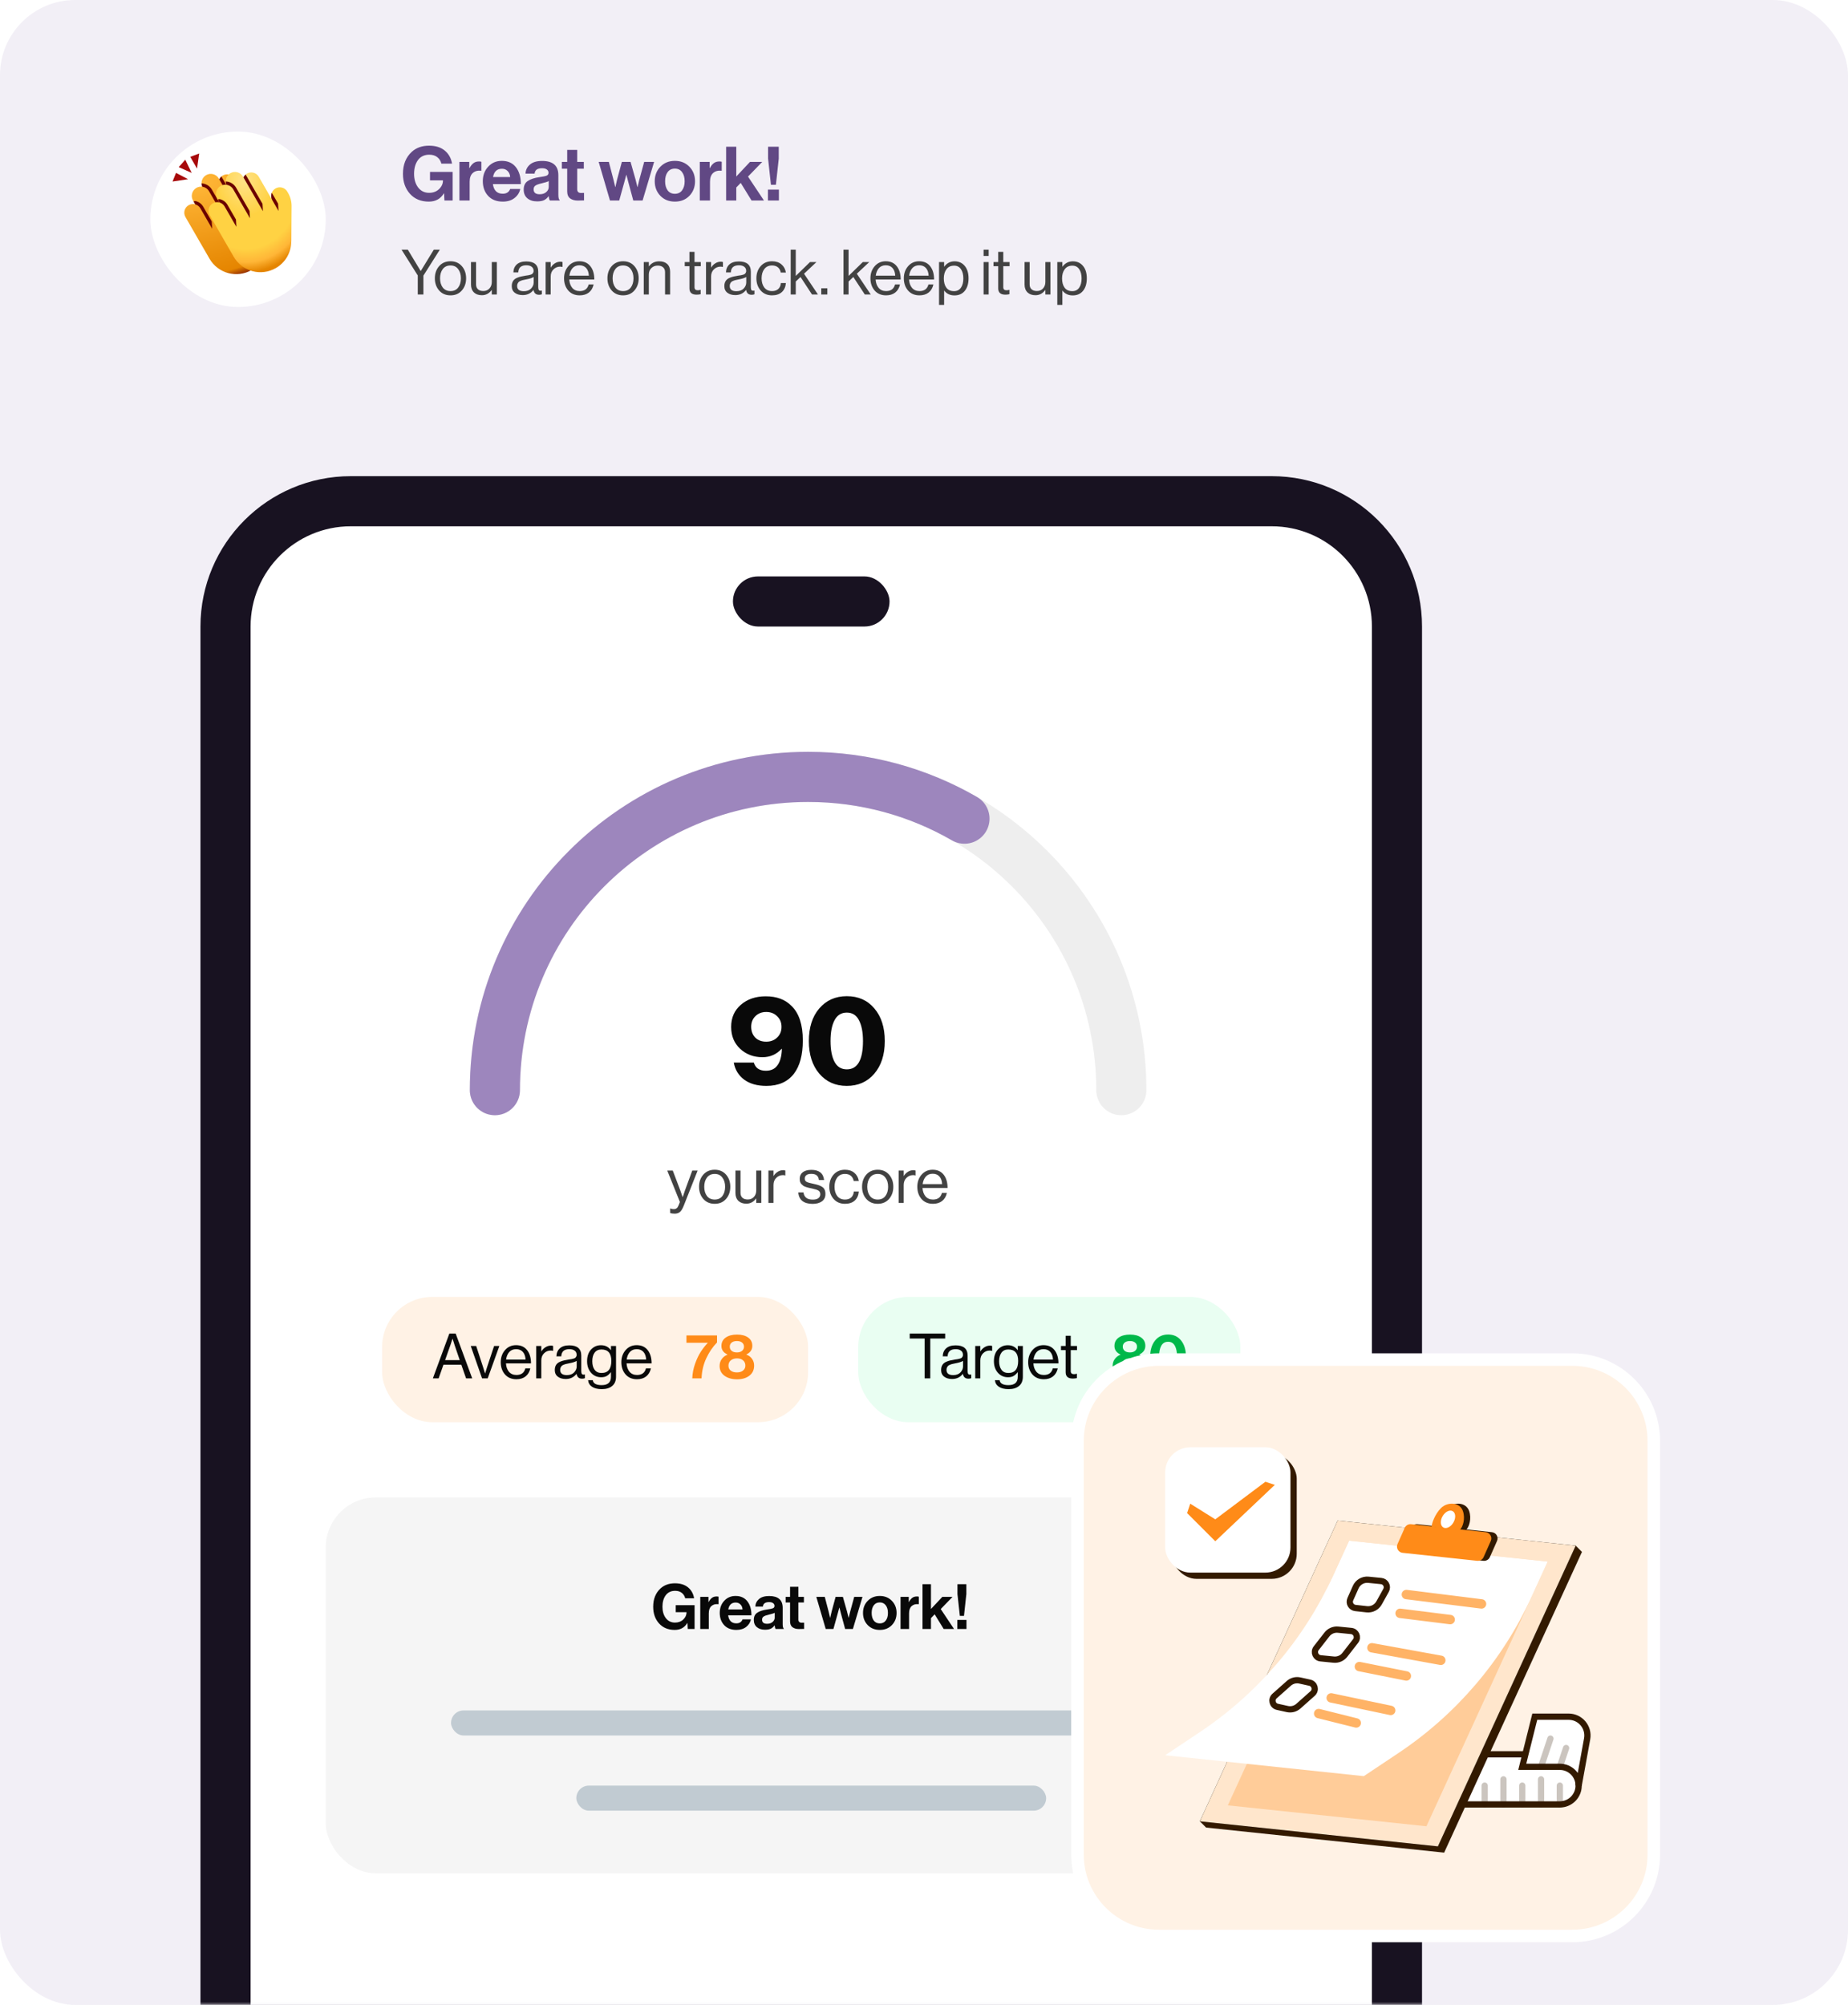 <svg width="295" height="320" viewBox="0 0 295 320" fill="none" xmlns="http://www.w3.org/2000/svg">
<rect width="295" height="320" rx="12" fill="#F2EFF6"/>
<mask id="mask0_1_4544" style="mask-type:alpha" maskUnits="userSpaceOnUse" x="0" y="0" width="295" height="320">
<rect width="295" height="320" rx="12" fill="#F2EFF6"/>
</mask>
<g mask="url(#mask0_1_4544)">
<path d="M32 100C32 86.745 42.745 76 56 76H203C216.255 76 227 86.745 227 100V320H32V100Z" fill="#181221"/>
<path d="M40 100C40 91.163 47.163 84 56 84H203C211.837 84 219 91.163 219 100V320H40V100Z" fill="white"/>
<rect x="52" y="239" width="155" height="60" rx="8" fill="#F5F5F5"/>
<rect x="72" y="273" width="115" height="4" rx="2" fill="#C1CBD2"/>
<rect x="92" y="285" width="75" height="4" rx="2" fill="#C1CBD2"/>
<path d="M109.79 260L109.74 259.04H109.72C109.28 259.78 108.61 260.15 107.71 260.15C106.663 260.15 105.827 259.803 105.2 259.11C104.58 258.417 104.27 257.53 104.27 256.45C104.27 255.223 104.66 254.25 105.44 253.53C106.04 252.983 106.807 252.71 107.74 252.71C108.613 252.71 109.31 252.927 109.83 253.36C110.357 253.793 110.68 254.373 110.8 255.1H109.38C109.293 254.74 109.113 254.453 108.84 254.24C108.567 254.02 108.21 253.91 107.77 253.91C107.123 253.91 106.623 254.147 106.27 254.62C105.923 255.093 105.75 255.703 105.75 256.45C105.75 257.19 105.93 257.797 106.29 258.27C106.657 258.743 107.143 258.98 107.75 258.98C108.283 258.98 108.723 258.817 109.07 258.49C109.417 258.157 109.59 257.78 109.59 257.36V257.32H107.87V256.2H110.88V260H109.79ZM113.094 254.87V255.69H113.124C113.284 255.39 113.46 255.17 113.654 255.03C113.847 254.883 114.09 254.81 114.384 254.81C114.524 254.81 114.63 254.823 114.704 254.85V256.04H114.674C114.214 255.993 113.844 256.093 113.564 256.34C113.284 256.587 113.144 256.973 113.144 257.5V260H111.784V254.87H113.094ZM117.553 260.15C116.726 260.15 116.076 259.897 115.603 259.39C115.13 258.877 114.893 258.223 114.893 257.43C114.893 256.663 115.13 256.023 115.603 255.51C116.076 254.99 116.683 254.73 117.423 254.73C118.23 254.73 118.853 255.01 119.293 255.57C119.733 256.13 119.953 256.88 119.953 257.82H116.233C116.286 258.227 116.423 258.543 116.643 258.77C116.863 258.99 117.163 259.1 117.543 259.1C118.043 259.1 118.373 258.89 118.533 258.47H119.873C119.773 258.95 119.52 259.35 119.113 259.67C118.706 259.99 118.186 260.15 117.553 260.15ZM117.443 255.78C116.783 255.78 116.386 256.147 116.253 256.88H118.533C118.513 256.553 118.403 256.29 118.203 256.09C118.003 255.883 117.75 255.78 117.443 255.78ZM123.813 260C123.746 259.913 123.693 259.723 123.653 259.43H123.633C123.486 259.65 123.299 259.82 123.073 259.94C122.846 260.06 122.529 260.12 122.123 260.12C121.583 260.12 121.149 259.983 120.823 259.71C120.496 259.437 120.333 259.05 120.333 258.55C120.333 258.03 120.513 257.65 120.873 257.41C121.233 257.163 121.739 256.993 122.393 256.9C122.873 256.833 123.199 256.767 123.373 256.7C123.546 256.627 123.633 256.5 123.633 256.32C123.633 256.133 123.559 255.987 123.413 255.88C123.266 255.767 123.053 255.71 122.773 255.71C122.153 255.71 121.823 255.95 121.783 256.43H120.573C120.593 255.943 120.789 255.54 121.163 255.22C121.536 254.9 122.076 254.74 122.783 254.74C124.223 254.74 124.943 255.37 124.943 256.63V259.24C124.943 259.627 125.003 259.863 125.123 259.95V260H123.813ZM122.453 259.17C122.826 259.17 123.119 259.073 123.333 258.88C123.553 258.687 123.663 258.457 123.663 258.19V257.42C123.516 257.507 123.199 257.607 122.713 257.72C122.326 257.807 122.053 257.907 121.893 258.02C121.733 258.127 121.653 258.293 121.653 258.52C121.653 258.953 121.919 259.17 122.453 259.17ZM125.41 255.77V254.87H126.12V253.27H127.45V254.87H128.33V255.77H127.45V258.49C127.45 258.83 127.62 259 127.96 259L128.36 258.99V259.99C128.153 260.003 127.87 260.01 127.51 260.01C127.116 260.01 126.786 259.917 126.52 259.73C126.253 259.537 126.12 259.22 126.12 258.78V255.77H125.41ZM131.81 260L130.31 254.87H131.66L132.28 257.25L132.51 258.21H132.53C132.603 257.843 132.676 257.52 132.75 257.24L133.39 254.87H134.55L135.22 257.24L135.46 258.21H135.48C135.56 257.85 135.636 257.53 135.71 257.25L136.36 254.87H137.68L136.15 260H134.91L134.23 257.48L134 256.59H133.98C133.893 256.91 133.813 257.207 133.74 257.48L133.04 260H131.81ZM142.374 259.38C141.874 259.893 141.231 260.15 140.444 260.15C139.658 260.15 139.014 259.893 138.514 259.38C138.014 258.86 137.764 258.213 137.764 257.44C137.764 256.667 138.014 256.023 138.514 255.51C139.014 254.99 139.658 254.73 140.444 254.73C141.231 254.73 141.874 254.99 142.374 255.51C142.874 256.023 143.124 256.667 143.124 257.44C143.124 258.213 142.874 258.86 142.374 259.38ZM140.444 259.11C140.851 259.11 141.168 258.96 141.394 258.66C141.628 258.353 141.744 257.947 141.744 257.44C141.744 256.933 141.628 256.527 141.394 256.22C141.168 255.913 140.851 255.76 140.444 255.76C140.031 255.76 139.711 255.913 139.484 256.22C139.258 256.52 139.144 256.927 139.144 257.44C139.144 257.947 139.258 258.353 139.484 258.66C139.711 258.96 140.031 259.11 140.444 259.11ZM145.066 254.87V255.69H145.096C145.256 255.39 145.433 255.17 145.626 255.03C145.82 254.883 146.063 254.81 146.356 254.81C146.496 254.81 146.603 254.823 146.676 254.85V256.04H146.646C146.186 255.993 145.816 256.093 145.536 256.34C145.256 256.587 145.116 256.973 145.116 257.5V260H143.756V254.87H145.066ZM150.642 260L149.202 257.66L148.612 258.27V260H147.262V252.85H148.612V256.81L150.432 254.87H152.062L150.172 256.82L152.292 260H150.642ZM153.221 257.91L152.841 254.43V252.85H154.261V254.43L153.881 257.91H153.221ZM152.821 260V258.55H154.281V260H152.821Z" fill="#090909"/>
<rect x="61" y="207" width="68" height="20" rx="8" fill="#FFF2E5"/>
<path d="M69.1 220L71.73 212.85H72.74L75.38 220H74.4L73.64 217.82H70.79L70.02 220H69.1ZM71.9 214.69L71.05 217.09H73.39L72.57 214.69L72.25 213.68H72.23C72.103 214.08 71.993 214.417 71.9 214.69ZM76.954 220L75.144 214.83H76.014L77.084 218.11L77.424 219.2H77.444C77.571 218.773 77.684 218.41 77.784 218.11L78.874 214.83H79.714L77.854 220H76.954ZM82.436 220.14C81.669 220.14 81.059 219.883 80.606 219.37C80.159 218.85 79.936 218.2 79.936 217.42C79.936 216.653 80.162 216.01 80.616 215.49C81.076 214.963 81.666 214.7 82.386 214.7C83.146 214.7 83.732 214.967 84.146 215.5C84.559 216.027 84.766 216.73 84.766 217.61H80.766C80.799 218.157 80.959 218.603 81.246 218.95C81.539 219.29 81.936 219.46 82.436 219.46C83.209 219.46 83.686 219.107 83.866 218.4H84.656C84.536 218.953 84.282 219.383 83.896 219.69C83.509 219.99 83.022 220.14 82.436 220.14ZM83.466 215.78C83.206 215.487 82.846 215.34 82.386 215.34C81.926 215.34 81.559 215.493 81.286 215.8C81.019 216.107 80.852 216.507 80.786 217H83.896C83.869 216.48 83.726 216.073 83.466 215.78ZM86.408 214.83V215.69H86.428C86.594 215.417 86.811 215.197 87.078 215.03C87.344 214.857 87.641 214.77 87.968 214.77C88.088 214.77 88.198 214.79 88.298 214.83V215.61H88.268C88.168 215.577 88.048 215.56 87.908 215.56C87.494 215.56 87.141 215.707 86.848 216C86.554 216.287 86.408 216.663 86.408 217.13V220H85.598V214.83H86.408ZM92.93 220.05C92.417 220.05 92.12 219.793 92.04 219.28H92.03C91.603 219.827 91.03 220.1 90.31 220.1C89.797 220.1 89.377 219.977 89.05 219.73C88.724 219.483 88.56 219.127 88.56 218.66C88.56 218.42 88.597 218.213 88.67 218.04C88.75 217.86 88.85 217.717 88.97 217.61C89.09 217.497 89.254 217.4 89.46 217.32C89.674 217.233 89.877 217.17 90.07 217.13C90.263 217.083 90.51 217.037 90.81 216.99C91.004 216.963 91.14 216.943 91.22 216.93C91.307 216.91 91.417 216.883 91.55 216.85C91.683 216.81 91.777 216.767 91.83 216.72C91.883 216.673 91.933 216.61 91.98 216.53C92.027 216.45 92.05 216.357 92.05 216.25C92.05 215.957 91.947 215.733 91.74 215.58C91.54 215.42 91.257 215.34 90.89 215.34C90.057 215.34 89.627 215.72 89.6 216.48H88.82C88.834 215.953 89.013 215.53 89.36 215.21C89.713 214.89 90.22 214.73 90.88 214.73C92.153 214.73 92.79 215.277 92.79 216.37V218.83C92.79 219.057 92.827 219.217 92.9 219.31C92.98 219.403 93.127 219.427 93.34 219.38H93.37V219.97C93.237 220.023 93.09 220.05 92.93 220.05ZM90.49 219.48C90.99 219.48 91.377 219.337 91.65 219.05C91.924 218.757 92.06 218.437 92.06 218.09V217.21C91.814 217.363 91.42 217.49 90.88 217.59C90.68 217.63 90.523 217.663 90.41 217.69C90.297 217.71 90.167 217.75 90.02 217.81C89.874 217.863 89.763 217.923 89.69 217.99C89.617 218.057 89.553 218.147 89.5 218.26C89.447 218.367 89.42 218.493 89.42 218.64C89.42 219.2 89.777 219.48 90.49 219.48ZM96.068 221.72C95.408 221.72 94.888 221.593 94.508 221.34C94.135 221.093 93.924 220.743 93.878 220.29H94.628C94.701 220.817 95.174 221.08 96.048 221.08C97.034 221.08 97.528 220.637 97.528 219.75V219.02H97.508C97.301 219.287 97.081 219.487 96.848 219.62C96.615 219.753 96.325 219.82 95.978 219.82C95.311 219.82 94.768 219.58 94.348 219.1C93.928 218.62 93.718 218.007 93.718 217.26C93.718 216.48 93.928 215.86 94.348 215.4C94.775 214.94 95.301 214.71 95.928 214.71C96.608 214.71 97.135 214.97 97.508 215.49H97.528V214.83H98.338V219.72C98.338 220.38 98.135 220.877 97.728 221.21C97.328 221.55 96.775 221.72 96.068 221.72ZM96.018 219.14C97.064 219.14 97.588 218.5 97.588 217.22C97.588 216 97.061 215.39 96.008 215.39C95.534 215.39 95.171 215.56 94.918 215.9C94.671 216.24 94.548 216.697 94.548 217.27C94.548 217.843 94.674 218.3 94.928 218.64C95.181 218.973 95.544 219.14 96.018 219.14ZM101.688 220.14C100.921 220.14 100.311 219.883 99.858 219.37C99.411 218.85 99.188 218.2 99.188 217.42C99.188 216.653 99.414 216.01 99.868 215.49C100.327 214.963 100.917 214.7 101.638 214.7C102.397 214.7 102.984 214.967 103.398 215.5C103.811 216.027 104.017 216.73 104.017 217.61H100.017C100.051 218.157 100.211 218.603 100.497 218.95C100.791 219.29 101.187 219.46 101.688 219.46C102.461 219.46 102.938 219.107 103.118 218.4H103.908C103.787 218.953 103.534 219.383 103.147 219.69C102.761 219.99 102.274 220.14 101.688 220.14ZM102.717 215.78C102.457 215.487 102.097 215.34 101.638 215.34C101.177 215.34 100.811 215.493 100.537 215.8C100.271 216.107 100.104 216.507 100.037 217H103.147C103.121 216.48 102.977 216.073 102.717 215.78Z" fill="#090909"/>
<path d="M110.51 220C110.536 219.213 110.686 218.433 110.96 217.66C111.24 216.88 111.55 216.233 111.89 215.72C112.23 215.2 112.593 214.74 112.98 214.34V214.32H109.58V213.15H114.46V214.27C113.78 214.963 113.21 215.8 112.75 216.78C112.29 217.76 112.036 218.833 111.99 220H110.51ZM117.664 220.15C116.857 220.15 116.19 219.963 115.664 219.59C115.137 219.21 114.874 218.687 114.874 218.02C114.874 217.6 114.987 217.233 115.214 216.92C115.44 216.6 115.744 216.367 116.124 216.22V216.19C115.484 215.897 115.164 215.443 115.164 214.83C115.164 214.257 115.39 213.81 115.844 213.49C116.297 213.17 116.9 213.01 117.654 213.01C118.4 213.01 118.994 213.17 119.434 213.49C119.874 213.803 120.094 214.243 120.094 214.81C120.094 215.423 119.777 215.88 119.144 216.18V216.21C119.524 216.343 119.824 216.567 120.044 216.88C120.27 217.187 120.384 217.547 120.384 217.96C120.384 218.647 120.13 219.183 119.624 219.57C119.117 219.957 118.464 220.15 117.664 220.15ZM117.634 219.05C118.034 219.05 118.357 218.953 118.604 218.76C118.857 218.56 118.984 218.297 118.984 217.97C118.984 217.617 118.864 217.337 118.624 217.13C118.39 216.917 118.067 216.81 117.654 216.81C117.234 216.81 116.9 216.917 116.654 217.13C116.407 217.337 116.284 217.617 116.284 217.97C116.284 218.303 116.404 218.567 116.644 218.76C116.89 218.953 117.22 219.05 117.634 219.05ZM117.634 215.86C117.98 215.86 118.254 215.777 118.454 215.61C118.66 215.437 118.764 215.213 118.764 214.94C118.764 214.667 118.664 214.45 118.464 214.29C118.264 214.123 117.987 214.04 117.634 214.04C117.28 214.04 117 214.123 116.794 214.29C116.594 214.45 116.494 214.667 116.494 214.94C116.494 215.213 116.594 215.437 116.794 215.61C117 215.777 117.28 215.86 117.634 215.86Z" fill="#FF8B18"/>
<rect x="137" y="207" width="61" height="20" rx="8" fill="#E9FEF2"/>
<path d="M145.22 213.64V212.85H150.88V213.64H148.5V220H147.6V213.64H145.22ZM154.601 220.05C154.088 220.05 153.791 219.793 153.711 219.28H153.701C153.275 219.827 152.701 220.1 151.981 220.1C151.468 220.1 151.048 219.977 150.721 219.73C150.395 219.483 150.231 219.127 150.231 218.66C150.231 218.42 150.268 218.213 150.341 218.04C150.421 217.86 150.521 217.717 150.641 217.61C150.761 217.497 150.925 217.4 151.131 217.32C151.345 217.233 151.548 217.17 151.741 217.13C151.935 217.083 152.181 217.037 152.481 216.99C152.675 216.963 152.811 216.943 152.891 216.93C152.978 216.91 153.088 216.883 153.221 216.85C153.355 216.81 153.448 216.767 153.501 216.72C153.555 216.673 153.605 216.61 153.651 216.53C153.698 216.45 153.721 216.357 153.721 216.25C153.721 215.957 153.618 215.733 153.411 215.58C153.211 215.42 152.928 215.34 152.561 215.34C151.728 215.34 151.298 215.72 151.271 216.48H150.491C150.505 215.953 150.685 215.53 151.031 215.21C151.385 214.89 151.891 214.73 152.551 214.73C153.825 214.73 154.461 215.277 154.461 216.37V218.83C154.461 219.057 154.498 219.217 154.571 219.31C154.651 219.403 154.798 219.427 155.011 219.38H155.041V219.97C154.908 220.023 154.761 220.05 154.601 220.05ZM152.161 219.48C152.661 219.48 153.048 219.337 153.321 219.05C153.595 218.757 153.731 218.437 153.731 218.09V217.21C153.485 217.363 153.091 217.49 152.551 217.59C152.351 217.63 152.195 217.663 152.081 217.69C151.968 217.71 151.838 217.75 151.691 217.81C151.545 217.863 151.435 217.923 151.361 217.99C151.288 218.057 151.225 218.147 151.171 218.26C151.118 218.367 151.091 218.493 151.091 218.64C151.091 219.2 151.448 219.48 152.161 219.48ZM156.489 214.83V215.69H156.509C156.675 215.417 156.892 215.197 157.159 215.03C157.425 214.857 157.722 214.77 158.049 214.77C158.169 214.77 158.279 214.79 158.379 214.83V215.61H158.349C158.249 215.577 158.129 215.56 157.989 215.56C157.575 215.56 157.222 215.707 156.929 216C156.635 216.287 156.489 216.663 156.489 217.13V220H155.679V214.83H156.489ZM161.011 221.72C160.351 221.72 159.831 221.593 159.451 221.34C159.078 221.093 158.868 220.743 158.821 220.29H159.571C159.645 220.817 160.118 221.08 160.991 221.08C161.978 221.08 162.471 220.637 162.471 219.75V219.02H162.451C162.245 219.287 162.025 219.487 161.791 219.62C161.558 219.753 161.268 219.82 160.921 219.82C160.255 219.82 159.711 219.58 159.291 219.1C158.871 218.62 158.661 218.007 158.661 217.26C158.661 216.48 158.871 215.86 159.291 215.4C159.718 214.94 160.245 214.71 160.871 214.71C161.551 214.71 162.078 214.97 162.451 215.49H162.471V214.83H163.281V219.72C163.281 220.38 163.078 220.877 162.671 221.21C162.271 221.55 161.718 221.72 161.011 221.72ZM160.961 219.14C162.008 219.14 162.531 218.5 162.531 217.22C162.531 216 162.005 215.39 160.951 215.39C160.478 215.39 160.115 215.56 159.861 215.9C159.615 216.24 159.491 216.697 159.491 217.27C159.491 217.843 159.618 218.3 159.871 218.64C160.125 218.973 160.488 219.14 160.961 219.14ZM166.631 220.14C165.864 220.14 165.254 219.883 164.801 219.37C164.354 218.85 164.131 218.2 164.131 217.42C164.131 216.653 164.358 216.01 164.811 215.49C165.271 214.963 165.861 214.7 166.581 214.7C167.341 214.7 167.928 214.967 168.341 215.5C168.754 216.027 168.961 216.73 168.961 217.61H164.961C164.994 218.157 165.154 218.603 165.441 218.95C165.734 219.29 166.131 219.46 166.631 219.46C167.404 219.46 167.881 219.107 168.061 218.4H168.851C168.731 218.953 168.478 219.383 168.091 219.69C167.704 219.99 167.218 220.14 166.631 220.14ZM167.661 215.78C167.401 215.487 167.041 215.34 166.581 215.34C166.121 215.34 165.754 215.493 165.481 215.8C165.214 216.107 165.048 216.507 164.981 217H168.091C168.064 216.48 167.921 216.073 167.661 215.78ZM169.365 215.49V214.83H170.115V213.2H170.925V214.83H171.925V215.49H170.925V218.85C170.925 219.17 171.099 219.33 171.445 219.33C171.592 219.33 171.735 219.307 171.875 219.26H171.905V219.96C171.685 220.007 171.469 220.03 171.255 220.03C170.495 220.03 170.115 219.697 170.115 219.03V215.49H169.365Z" fill="#090909"/>
<path d="M180.402 220.15C179.595 220.15 178.929 219.963 178.402 219.59C177.875 219.21 177.612 218.687 177.612 218.02C177.612 217.6 177.725 217.233 177.952 216.92C178.179 216.6 178.482 216.367 178.862 216.22V216.19C178.222 215.897 177.902 215.443 177.902 214.83C177.902 214.257 178.129 213.81 178.582 213.49C179.035 213.17 179.639 213.01 180.392 213.01C181.139 213.01 181.732 213.17 182.172 213.49C182.612 213.803 182.832 214.243 182.832 214.81C182.832 215.423 182.515 215.88 181.882 216.18V216.21C182.262 216.343 182.562 216.567 182.782 216.88C183.009 217.187 183.122 217.547 183.122 217.96C183.122 218.647 182.869 219.183 182.362 219.57C181.855 219.957 181.202 220.15 180.402 220.15ZM180.372 219.05C180.772 219.05 181.095 218.953 181.342 218.76C181.595 218.56 181.722 218.297 181.722 217.97C181.722 217.617 181.602 217.337 181.362 217.13C181.129 216.917 180.805 216.81 180.392 216.81C179.972 216.81 179.639 216.917 179.392 217.13C179.145 217.337 179.022 217.617 179.022 217.97C179.022 218.303 179.142 218.567 179.382 218.76C179.629 218.953 179.959 219.05 180.372 219.05ZM180.372 215.86C180.719 215.86 180.992 215.777 181.192 215.61C181.399 215.437 181.502 215.213 181.502 214.94C181.502 214.667 181.402 214.45 181.202 214.29C181.002 214.123 180.725 214.04 180.372 214.04C180.019 214.04 179.739 214.123 179.532 214.29C179.332 214.45 179.232 214.667 179.232 214.94C179.232 215.213 179.332 215.437 179.532 215.61C179.739 215.777 180.019 215.86 180.372 215.86ZM186.46 220.16C185.586 220.16 184.89 219.837 184.37 219.19C183.856 218.543 183.6 217.673 183.6 216.58C183.6 215.487 183.86 214.617 184.38 213.97C184.9 213.323 185.596 213 186.47 213C187.35 213 188.043 213.323 188.55 213.97C189.063 214.61 189.32 215.48 189.32 216.58C189.32 217.673 189.063 218.543 188.55 219.19C188.043 219.837 187.346 220.16 186.46 220.16ZM186.47 219C187.423 219 187.9 218.193 187.9 216.58C187.9 215.82 187.783 215.227 187.55 214.8C187.316 214.373 186.956 214.16 186.47 214.16C185.976 214.16 185.61 214.373 185.37 214.8C185.136 215.227 185.02 215.82 185.02 216.58C185.02 217.34 185.136 217.933 185.37 218.36C185.61 218.787 185.976 219 186.47 219Z" fill="#00B84A"/>
<path d="M179 174C179 146.386 156.614 124 129 124C101.386 124 79 146.386 79 174" stroke="#EEEEEE" stroke-width="8" stroke-linecap="round"/>
<path d="M79 174C79 146.386 101.386 124 129 124C138.091 124 146.616 126.426 153.961 130.667" stroke="#9D86BD" stroke-width="8" stroke-linecap="round"/>
<path d="M122.335 173.32C120.882 173.32 119.702 172.987 118.795 172.32C117.888 171.64 117.335 170.733 117.135 169.6H120.335C120.588 170.467 121.228 170.9 122.255 170.9C123.042 170.9 123.635 170.64 124.035 170.12C124.515 169.547 124.775 168.64 124.815 167.4H124.775C123.948 168.293 122.928 168.74 121.715 168.74C120.302 168.74 119.115 168.293 118.155 167.4C117.195 166.507 116.715 165.34 116.715 163.9C116.715 162.447 117.228 161.273 118.255 160.38C119.295 159.473 120.622 159.02 122.235 159.02C123.982 159.02 125.355 159.533 126.355 160.56C127.555 161.72 128.155 163.553 128.155 166.06C128.155 168.367 127.682 170.14 126.735 171.38C125.735 172.673 124.268 173.32 122.335 173.32ZM122.315 166.26C123.022 166.26 123.602 166.04 124.055 165.6C124.522 165.16 124.755 164.593 124.755 163.9C124.755 163.207 124.522 162.64 124.055 162.2C123.602 161.747 123.022 161.52 122.315 161.52C121.608 161.52 121.028 161.747 120.575 162.2C120.135 162.64 119.915 163.2 119.915 163.88C119.915 164.573 120.128 165.147 120.555 165.6C120.995 166.04 121.582 166.26 122.315 166.26ZM135.179 170.68C136.899 170.68 137.759 169.173 137.759 166.16C137.759 164.76 137.545 163.653 137.119 162.84C136.705 162.027 136.059 161.62 135.179 161.62C134.299 161.62 133.645 162.027 133.219 162.84C132.792 163.64 132.579 164.747 132.579 166.16C132.579 167.573 132.792 168.68 133.219 169.48C133.645 170.28 134.299 170.68 135.179 170.68ZM135.159 173.32C133.359 173.32 131.899 172.667 130.779 171.36C129.672 170.053 129.119 168.32 129.119 166.16C129.119 163.987 129.672 162.253 130.779 160.96C131.899 159.653 133.365 159 135.179 159C137.019 159 138.485 159.653 139.579 160.96C140.685 162.253 141.239 163.987 141.239 166.16C141.239 168.333 140.679 170.073 139.559 171.38C138.452 172.673 136.985 173.32 135.159 173.32Z" fill="#090909"/>
<path d="M107.706 193.71C107.399 193.71 107.156 193.673 106.976 193.6V192.88H107.016C107.149 192.953 107.332 192.99 107.566 192.99C107.746 192.99 107.896 192.943 108.016 192.85C108.136 192.763 108.242 192.6 108.336 192.36L108.536 191.85L106.516 186.83H107.396L108.616 190.05L108.966 191.06H108.986C109.106 190.673 109.219 190.337 109.326 190.05L110.506 186.83H111.366L109.156 192.42C108.956 192.927 108.749 193.267 108.536 193.44C108.322 193.62 108.046 193.71 107.706 193.71ZM115.901 191.36C115.447 191.88 114.844 192.14 114.091 192.14C113.337 192.14 112.731 191.88 112.271 191.36C111.817 190.84 111.591 190.193 111.591 189.42C111.591 188.647 111.817 188 112.271 187.48C112.731 186.96 113.337 186.7 114.091 186.7C114.844 186.7 115.447 186.96 115.901 187.48C116.354 188 116.581 188.647 116.581 189.42C116.581 190.193 116.354 190.84 115.901 191.36ZM112.851 190.89C113.144 191.27 113.557 191.46 114.091 191.46C114.624 191.46 115.034 191.27 115.321 190.89C115.607 190.503 115.751 190.013 115.751 189.42C115.751 188.82 115.604 188.33 115.311 187.95C115.024 187.563 114.617 187.37 114.091 187.37C113.557 187.37 113.144 187.563 112.851 187.95C112.564 188.337 112.421 188.827 112.421 189.42C112.421 190.013 112.564 190.503 112.851 190.89ZM121.529 192H120.719V191.29H120.699C120.292 191.843 119.772 192.12 119.139 192.12C118.605 192.12 118.182 191.97 117.869 191.67C117.555 191.363 117.399 190.943 117.399 190.41V186.83H118.209V190.39C118.209 190.723 118.309 190.983 118.509 191.17C118.715 191.357 119.002 191.45 119.369 191.45C119.775 191.45 120.102 191.313 120.349 191.04C120.595 190.767 120.719 190.423 120.719 190.01V186.83H121.529V192ZM123.474 186.83V187.69H123.494C123.66 187.417 123.877 187.197 124.144 187.03C124.41 186.857 124.707 186.77 125.034 186.77C125.154 186.77 125.264 186.79 125.364 186.83V187.61H125.334C125.234 187.577 125.114 187.56 124.974 187.56C124.56 187.56 124.207 187.707 123.914 188C123.62 188.287 123.474 188.663 123.474 189.13V192H122.664V186.83H123.474ZM129.723 192.15C129.017 192.15 128.467 191.993 128.073 191.68C127.687 191.36 127.473 190.907 127.433 190.32H128.263C128.357 191.087 128.85 191.47 129.743 191.47C130.15 191.47 130.45 191.393 130.643 191.24C130.843 191.08 130.943 190.873 130.943 190.62C130.943 190.347 130.847 190.15 130.653 190.03C130.46 189.91 130.107 189.797 129.593 189.69C129.38 189.643 129.21 189.607 129.083 189.58C128.963 189.547 128.817 189.503 128.643 189.45C128.47 189.39 128.333 189.327 128.233 189.26C128.14 189.187 128.043 189.1 127.943 189C127.843 188.9 127.77 188.777 127.723 188.63C127.683 188.483 127.663 188.32 127.663 188.14C127.663 187.7 127.823 187.353 128.143 187.1C128.47 186.847 128.93 186.72 129.523 186.72C130.75 186.72 131.427 187.26 131.553 188.34H130.723C130.683 188 130.567 187.753 130.373 187.6C130.18 187.44 129.89 187.36 129.503 187.36C129.15 187.36 128.887 187.43 128.713 187.57C128.547 187.703 128.463 187.88 128.463 188.1C128.463 188.353 128.563 188.533 128.763 188.64C128.963 188.74 129.327 188.843 129.853 188.95C130.173 189.017 130.423 189.08 130.603 189.14C130.79 189.193 130.983 189.28 131.183 189.4C131.383 189.513 131.53 189.667 131.623 189.86C131.717 190.053 131.763 190.293 131.763 190.58C131.763 191.087 131.577 191.477 131.203 191.75C130.83 192.017 130.337 192.15 129.723 192.15ZM134.886 192.14C134.133 192.14 133.526 191.88 133.066 191.36C132.613 190.84 132.386 190.193 132.386 189.42C132.386 188.647 132.613 188 133.066 187.48C133.526 186.96 134.133 186.7 134.886 186.7C135.493 186.7 135.99 186.863 136.376 187.19C136.763 187.51 137.003 187.947 137.096 188.5H136.276C136.216 188.147 136.066 187.87 135.826 187.67C135.586 187.47 135.273 187.37 134.886 187.37C134.353 187.37 133.94 187.563 133.646 187.95C133.36 188.337 133.216 188.827 133.216 189.42C133.216 190.013 133.36 190.503 133.646 190.89C133.94 191.27 134.353 191.46 134.886 191.46C135.3 191.46 135.63 191.35 135.876 191.13C136.123 190.903 136.263 190.587 136.296 190.18H137.096C137.043 190.8 136.823 191.283 136.436 191.63C136.05 191.97 135.533 192.14 134.886 192.14ZM141.922 191.36C141.469 191.88 140.865 192.14 140.112 192.14C139.359 192.14 138.752 191.88 138.292 191.36C137.839 190.84 137.612 190.193 137.612 189.42C137.612 188.647 137.839 188 138.292 187.48C138.752 186.96 139.359 186.7 140.112 186.7C140.865 186.7 141.469 186.96 141.922 187.48C142.375 188 142.602 188.647 142.602 189.42C142.602 190.193 142.375 190.84 141.922 191.36ZM138.872 190.89C139.165 191.27 139.579 191.46 140.112 191.46C140.645 191.46 141.055 191.27 141.342 190.89C141.629 190.503 141.772 190.013 141.772 189.42C141.772 188.82 141.625 188.33 141.332 187.95C141.045 187.563 140.639 187.37 140.112 187.37C139.579 187.37 139.165 187.563 138.872 187.95C138.585 188.337 138.442 188.827 138.442 189.42C138.442 190.013 138.585 190.503 138.872 190.89ZM144.26 186.83V187.69H144.28C144.446 187.417 144.663 187.197 144.93 187.03C145.196 186.857 145.493 186.77 145.82 186.77C145.94 186.77 146.05 186.79 146.15 186.83V187.61H146.12C146.02 187.577 145.9 187.56 145.76 187.56C145.346 187.56 144.993 187.707 144.7 188C144.406 188.287 144.26 188.663 144.26 189.13V192H143.45V186.83H144.26ZM148.932 192.14C148.166 192.14 147.556 191.883 147.102 191.37C146.656 190.85 146.432 190.2 146.432 189.42C146.432 188.653 146.659 188.01 147.112 187.49C147.572 186.963 148.162 186.7 148.882 186.7C149.642 186.7 150.229 186.967 150.642 187.5C151.056 188.027 151.262 188.73 151.262 189.61H147.262C147.296 190.157 147.456 190.603 147.742 190.95C148.036 191.29 148.432 191.46 148.932 191.46C149.706 191.46 150.182 191.107 150.362 190.4H151.152C151.032 190.953 150.779 191.383 150.392 191.69C150.006 191.99 149.519 192.14 148.932 192.14ZM149.962 187.78C149.702 187.487 149.342 187.34 148.882 187.34C148.422 187.34 148.056 187.493 147.782 187.8C147.516 188.107 147.349 188.507 147.282 189H150.392C150.366 188.48 150.222 188.073 149.962 187.78Z" fill="#424242"/>
<rect x="117" y="92" width="25" height="8" rx="4" fill="#181221"/>
<path d="M251 217C258.18 217 264 222.82 264 230V296C264 303.18 258.18 309 251 309H185C177.82 309 172 303.18 172 296V230C172 222.82 177.82 217 185 217H251Z" fill="#FFF2E5" stroke="white" stroke-width="2"/>
<path d="M232 280H252V285C252 286.657 250.657 288 249 288H232V280Z" fill="white" stroke="#331A00"/>
<path opacity="0.25" d="M237 285V288" stroke="#331A00" stroke-linecap="round"/>
<path opacity="0.25" d="M243 285V288" stroke="#331A00" stroke-linecap="round"/>
<path opacity="0.25" d="M249 285V288" stroke="#331A00" stroke-linecap="round"/>
<path opacity="0.25" d="M240 284V288" stroke="#331A00" stroke-linecap="round"/>
<path opacity="0.25" d="M246 284V288" stroke="#331A00" stroke-linecap="round"/>
<path d="M245 274H250.405C252.277 274 253.692 275.695 253.357 277.537L252 285C252 283.343 250.657 282 249 282H243L245 274Z" fill="white" stroke="#331A00"/>
<path opacity="0.25" d="M250 279L249 282" stroke="#331A00" stroke-linecap="round"/>
<path opacity="0.25" d="M247.5 277.5L246 282" stroke="#331A00" stroke-linecap="round"/>
<path d="M251.205 247.431L251.633 247.859L230.075 294.896L192.875 290.979L192.452 290.557L215.973 245.474L251.205 247.431Z" fill="white" stroke="#331A00" stroke-width="1.5"/>
<path d="M249.298 247.972L228.618 293.093L193.766 289.424L214.447 244.303L249.298 247.972Z" fill="#D9D9D9" stroke="black" stroke-width="3"/>
<path d="M213.533 242.698L251.533 246.698L229.533 294.698L191.533 290.698L213.533 242.698Z" fill="#FFE6CC"/>
<path fill-rule="evenodd" clip-rule="evenodd" d="M215.362 245.907L196 288.152L227.704 291.489L247.066 249.244L215.362 245.907Z" fill="#FFCC99"/>
<path fill-rule="evenodd" clip-rule="evenodd" d="M215.362 245.907L212.775 251.552C208.137 261.671 200.776 270.3 191.516 276.474L186 280.152L217.704 283.489L223.219 279.811C232.48 273.637 239.841 265.008 244.478 254.89L247.066 249.244L215.362 245.907Z" fill="white"/>
<path d="M212.5 271L222 273" stroke="#FFB366" stroke-width="1.5" stroke-linecap="round"/>
<path d="M210.5 273.5L216.5 275" stroke="#FFB366" stroke-width="1.5" stroke-linecap="round"/>
<path d="M224.5 254.5L236.5 256" stroke="#FFB366" stroke-width="1.5" stroke-linecap="round"/>
<path d="M223.5 257.5L231.5 258.5" stroke="#FFB366" stroke-width="1.5" stroke-linecap="round"/>
<path d="M219 263L230 265" stroke="#FFB366" stroke-width="1.5" stroke-linecap="round"/>
<path d="M217 266L224.5 267.5" stroke="#FFB366" stroke-width="1.5" stroke-linecap="round"/>
<path d="M220.487 252.349L218.439 252.144C217.58 252.058 216.763 252.533 216.413 253.322L215.555 255.251C215.28 255.869 215.686 256.576 216.359 256.651L218.177 256.853C218.978 256.942 219.755 256.541 220.146 255.837L221.261 253.829C221.611 253.201 221.202 252.42 220.487 252.349Z" stroke="#331A00"/>
<path d="M215.699 260.32L213.599 260.11C212.915 260.042 212.244 260.329 211.822 260.872L210.111 263.071C209.628 263.692 210.018 264.602 210.801 264.68L212.901 264.89C213.585 264.958 214.256 264.671 214.678 264.128L216.389 261.929C216.872 261.308 216.482 260.398 215.699 260.32Z" stroke="#331A00"/>
<path d="M209.091 268.576L207.498 268.222C206.871 268.083 206.216 268.253 205.736 268.679L203.462 270.701C202.852 271.243 203.113 272.247 203.909 272.424L205.502 272.778C206.129 272.917 206.784 272.747 207.264 272.321L209.538 270.299C210.148 269.757 209.887 268.753 209.091 268.576Z" stroke="#331A00"/>
<path d="M236.808 249.121L224.897 247.844C224.223 247.772 223.815 247.064 224.09 246.444L225.237 243.864C225.413 243.467 225.825 243.23 226.257 243.276L238.168 244.552C238.842 244.624 239.251 245.333 238.975 245.952L237.829 248.532C237.652 248.929 237.24 249.167 236.808 249.121Z" fill="#331A00"/>
<path d="M234.533 241.197C234.033 239.697 232.033 239.697 231.033 240.697C230.033 241.697 229.533 243.198 229.533 243.698L234.033 244.198C234.533 243.698 234.933 242.397 234.533 241.197Z" fill="#331A00"/>
<path d="M235.808 249.121L223.897 247.844C223.223 247.772 222.815 247.064 223.09 246.444L224.237 243.864C224.413 243.467 224.825 243.23 225.257 243.276L237.168 244.552C237.842 244.624 238.251 245.333 237.975 245.952L236.829 248.532C236.652 248.929 236.24 249.167 235.808 249.121Z" fill="#FF8B18"/>
<path d="M233.533 241.197C233.033 239.697 231.033 239.697 230.033 240.697C229.033 241.697 228.533 243.198 228.533 243.698L233.033 244.198C233.533 243.698 233.933 242.397 233.533 241.197Z" fill="#FF8B18"/>
<ellipse cx="231.149" cy="242.497" rx="1" ry="1.5" transform="rotate(30 231.149 242.497)" fill="white"/>
<rect x="187" y="232" width="20" height="20" rx="4" fill="#331A00"/>
<rect x="186" y="231" width="20" height="20" rx="4" fill="white"/>
<path d="M194 246L189.5 241.5L190 240L194 242.5L202 236.5L203.5 237L194 246Z" fill="#FF8B18"/>
<g filter="url(#filter0_d_1_4544)">
<rect x="12" y="12" width="178" height="46" rx="8" fill="#F2EFF6"/>
</g>
<rect x="24" y="21" width="28" height="28" rx="14" fill="white"/>
<path d="M32.908 27.952C32.256 28.328 32 29.125 32.283 29.801C31.972 29.76 31.646 29.818 31.353 29.986C30.647 30.395 30.404 31.298 30.812 32.005L31.167 32.619C30.823 32.523 30.441 32.56 30.107 32.753C29.448 33.134 29.222 33.977 29.602 34.637L33.444 41.29C34.804 43.646 37.816 44.453 40.171 43.093C41.74 42.187 42.622 40.548 42.634 38.859L42.644 38.708L42.681 33.201C42.685 32.471 42.495 31.753 42.13 31.12L41.998 30.892C41.618 30.233 40.774 30.006 40.115 30.387C39.455 30.768 39.229 31.611 39.61 32.271L40.719 34.192L40.727 34.205L40.732 34.215L40.102 33.124L40.096 33.113L40.087 33.097L37.443 28.518C37.062 27.858 36.219 27.632 35.559 28.013C35.306 28.16 35.116 28.375 35 28.621L34.926 28.492C34.518 27.786 33.614 27.544 32.908 27.952Z" fill="url(#paint0_radial_1_4544)"/>
<path d="M39.523 31.073C39.373 31.451 39.391 31.891 39.61 32.27L40.595 33.977L40.525 32.809L39.523 31.073Z" fill="#6A0000"/>
<path d="M35.342 28.168C35.355 28.188 35.367 28.209 35.379 28.23L38.042 32.842L38.112 34.01L35.001 28.62C35.08 28.451 35.195 28.296 35.342 28.168Z" fill="#6A0000"/>
<path d="M32.283 29.801C32.211 29.628 32.173 29.447 32.169 29.267C32.832 29.293 33.468 29.648 33.824 30.266L35.967 33.976L36.037 35.144L33.371 30.527C33.132 30.113 32.723 29.859 32.283 29.801Z" fill="#6A0000"/>
<path d="M31.167 32.618L30.905 32.165C31.023 32.097 31.167 32.075 31.308 32.114C31.77 32.243 32.185 32.547 32.444 32.996L33.798 35.341L33.869 36.509L31.991 33.257C31.803 32.932 31.503 32.712 31.167 32.618Z" fill="#6A0000"/>
<path d="M30.371 25.034L31.454 26.91L31.795 24.5L30.371 25.034Z" fill="#A7090A"/>
<path d="M28.528 26.675L30.599 27.596L29.577 25.492L28.528 26.675Z" fill="#A7090A"/>
<path d="M27.546 28.974L30.025 28.601L28.098 27.597L27.546 28.974Z" fill="#A7090A"/>
<path d="M36.772 27.645C36.121 28.021 35.864 28.818 36.148 29.494C35.837 29.453 35.51 29.511 35.218 29.68C34.511 30.088 34.269 30.991 34.677 31.698L35.032 32.312C34.687 32.216 34.306 32.253 33.972 32.446C33.312 32.827 33.086 33.67 33.467 34.33L37.308 40.983C38.668 43.339 41.68 44.146 44.036 42.786C45.604 41.88 46.486 40.242 46.499 38.552L46.508 38.401L46.545 32.894C46.55 32.164 46.36 31.446 45.995 30.814L45.863 30.585C45.482 29.926 44.639 29.7 43.979 30.08C43.32 30.461 43.094 31.305 43.474 31.964L44.583 33.885L44.591 33.898L44.596 33.908L43.967 32.817L43.96 32.806L43.951 32.79L41.307 28.211C40.926 27.552 40.083 27.326 39.424 27.706C39.17 27.853 38.98 28.068 38.865 28.314L38.791 28.186C38.383 27.479 37.479 27.237 36.772 27.645Z" fill="url(#paint1_radial_1_4544)"/>
<path d="M43.387 30.766C43.237 31.144 43.256 31.584 43.475 31.963L44.46 33.669L44.389 32.502L43.387 30.766Z" fill="#6A0000"/>
<path d="M39.206 27.861C39.219 27.882 39.231 27.903 39.244 27.924L41.906 32.535L41.976 33.703L38.865 28.314C38.945 28.144 39.059 27.989 39.206 27.861Z" fill="#6A0000"/>
<path d="M36.148 29.494C36.075 29.321 36.038 29.14 36.034 28.96C36.697 28.986 37.332 29.342 37.689 29.959L39.831 33.669L39.901 34.837L37.236 30.221C36.997 29.806 36.588 29.552 36.148 29.494Z" fill="#6A0000"/>
<path d="M35.032 32.312L34.77 31.859C34.887 31.791 35.031 31.769 35.172 31.808C35.634 31.937 36.05 32.241 36.309 32.69L37.663 35.035L37.733 36.203L35.855 32.951C35.667 32.626 35.367 32.406 35.032 32.312Z" fill="#6A0000"/>
<path d="M70.948 32L70.888 30.848H70.864C70.336 31.736 69.532 32.18 68.452 32.18C67.196 32.18 66.192 31.764 65.44 30.932C64.696 30.1 64.324 29.036 64.324 27.74C64.324 26.268 64.792 25.1 65.728 24.236C66.448 23.58 67.368 23.252 68.488 23.252C69.536 23.252 70.372 23.512 70.996 24.032C71.628 24.552 72.016 25.248 72.16 26.12H70.456C70.352 25.688 70.136 25.344 69.808 25.088C69.48 24.824 69.052 24.692 68.524 24.692C67.748 24.692 67.148 24.976 66.724 25.544C66.308 26.112 66.1 26.844 66.1 27.74C66.1 28.628 66.316 29.356 66.748 29.924C67.188 30.492 67.772 30.776 68.5 30.776C69.14 30.776 69.668 30.58 70.084 30.188C70.5 29.788 70.708 29.336 70.708 28.832V28.784H68.644V27.44H72.256V32H70.948ZM74.912 25.844V26.828H74.948C75.141 26.468 75.353 26.204 75.585 26.036C75.817 25.86 76.109 25.772 76.46 25.772C76.629 25.772 76.757 25.788 76.844 25.82V27.248H76.808C76.257 27.192 75.812 27.312 75.477 27.608C75.141 27.904 74.972 28.368 74.972 29V32H73.341V25.844H74.912ZM80.264 32.18C79.272 32.18 78.492 31.876 77.924 31.268C77.356 30.652 77.072 29.868 77.072 28.916C77.072 27.996 77.356 27.228 77.924 26.612C78.492 25.988 79.22 25.676 80.108 25.676C81.076 25.676 81.824 26.012 82.352 26.684C82.88 27.356 83.144 28.256 83.144 29.384H78.68C78.744 29.872 78.908 30.252 79.172 30.524C79.436 30.788 79.796 30.92 80.252 30.92C80.852 30.92 81.248 30.668 81.44 30.164H83.048C82.928 30.74 82.624 31.22 82.136 31.604C81.648 31.988 81.024 32.18 80.264 32.18ZM80.132 26.936C79.34 26.936 78.864 27.376 78.704 28.256H81.44C81.416 27.864 81.284 27.548 81.044 27.308C80.804 27.06 80.5 26.936 80.132 26.936ZM87.775 32C87.695 31.896 87.631 31.668 87.583 31.316H87.559C87.383 31.58 87.159 31.784 86.887 31.928C86.615 32.072 86.235 32.144 85.747 32.144C85.099 32.144 84.579 31.98 84.187 31.652C83.795 31.324 83.599 30.86 83.599 30.26C83.599 29.636 83.815 29.18 84.247 28.892C84.679 28.596 85.287 28.392 86.071 28.28C86.647 28.2 87.039 28.12 87.247 28.04C87.455 27.952 87.559 27.8 87.559 27.584C87.559 27.36 87.471 27.184 87.295 27.056C87.119 26.92 86.863 26.852 86.527 26.852C85.783 26.852 85.387 27.14 85.339 27.716H83.887C83.911 27.132 84.147 26.648 84.595 26.264C85.043 25.88 85.691 25.688 86.539 25.688C88.267 25.688 89.131 26.444 89.131 27.956V31.088C89.131 31.552 89.203 31.836 89.347 31.94V32H87.775ZM86.143 31.004C86.591 31.004 86.943 30.888 87.199 30.656C87.463 30.424 87.595 30.148 87.595 29.828V28.904C87.419 29.008 87.039 29.128 86.455 29.264C85.991 29.368 85.663 29.488 85.471 29.624C85.279 29.752 85.183 29.952 85.183 30.224C85.183 30.744 85.503 31.004 86.143 31.004ZM89.691 26.924V25.844H90.543V23.924H92.139V25.844H93.195V26.924H92.139V30.188C92.139 30.596 92.343 30.8 92.751 30.8L93.231 30.788V31.988C92.983 32.004 92.643 32.012 92.211 32.012C91.739 32.012 91.343 31.9 91.023 31.676C90.703 31.444 90.543 31.064 90.543 30.536V26.924H89.691ZM97.371 32L95.571 25.844H97.191L97.935 28.7L98.211 29.852H98.235C98.323 29.412 98.411 29.024 98.499 28.688L99.267 25.844H100.659L101.463 28.688L101.751 29.852H101.775C101.871 29.42 101.963 29.036 102.051 28.7L102.831 25.844H104.415L102.579 32H101.091L100.275 28.976L99.999 27.908H99.975C99.871 28.292 99.775 28.648 99.687 28.976L98.847 32H97.371ZM110.049 31.256C109.449 31.872 108.677 32.18 107.733 32.18C106.789 32.18 106.017 31.872 105.417 31.256C104.817 30.632 104.517 29.856 104.517 28.928C104.517 28 104.817 27.228 105.417 26.612C106.017 25.988 106.789 25.676 107.733 25.676C108.677 25.676 109.449 25.988 110.049 26.612C110.649 27.228 110.949 28 110.949 28.928C110.949 29.856 110.649 30.632 110.049 31.256ZM107.733 30.932C108.221 30.932 108.601 30.752 108.873 30.392C109.153 30.024 109.293 29.536 109.293 28.928C109.293 28.32 109.153 27.832 108.873 27.464C108.601 27.096 108.221 26.912 107.733 26.912C107.237 26.912 106.853 27.096 106.581 27.464C106.309 27.824 106.173 28.312 106.173 28.928C106.173 29.536 106.309 30.024 106.581 30.392C106.853 30.752 107.237 30.932 107.733 30.932ZM113.28 25.844V26.828H113.316C113.508 26.468 113.72 26.204 113.952 26.036C114.184 25.86 114.476 25.772 114.828 25.772C114.996 25.772 115.124 25.788 115.212 25.82V27.248H115.176C114.624 27.192 114.18 27.312 113.844 27.608C113.508 27.904 113.34 28.368 113.34 29V32H111.708V25.844H113.28ZM119.971 32L118.243 29.192L117.535 29.924V32H115.915V23.42H117.535V28.172L119.719 25.844H121.675L119.407 28.184L121.951 32H119.971ZM123.066 29.492L122.61 25.316V23.42H124.314V25.316L123.858 29.492H123.066ZM122.586 32V30.26H124.338V32H122.586Z" fill="#614884"/>
<path d="M66.69 47V43.97L64.1 39.85H65.1L67.15 43.25H67.17L69.25 39.85H70.21L67.59 43.99V47H66.69ZM73.726 46.36C73.273 46.88 72.67 47.14 71.916 47.14C71.163 47.14 70.556 46.88 70.096 46.36C69.643 45.84 69.416 45.193 69.416 44.42C69.416 43.647 69.643 43 70.096 42.48C70.556 41.96 71.163 41.7 71.916 41.7C72.67 41.7 73.273 41.96 73.726 42.48C74.18 43 74.406 43.647 74.406 44.42C74.406 45.193 74.18 45.84 73.726 46.36ZM70.676 45.89C70.97 46.27 71.383 46.46 71.916 46.46C72.45 46.46 72.86 46.27 73.146 45.89C73.433 45.503 73.576 45.013 73.576 44.42C73.576 43.82 73.43 43.33 73.136 42.95C72.85 42.563 72.443 42.37 71.916 42.37C71.383 42.37 70.97 42.563 70.676 42.95C70.39 43.337 70.246 43.827 70.246 44.42C70.246 45.013 70.39 45.503 70.676 45.89ZM79.314 47H78.504V46.29H78.484C78.077 46.843 77.557 47.12 76.924 47.12C76.391 47.12 75.967 46.97 75.654 46.67C75.341 46.363 75.184 45.943 75.184 45.41V41.83H75.994V45.39C75.994 45.723 76.094 45.983 76.294 46.17C76.501 46.357 76.787 46.45 77.154 46.45C77.561 46.45 77.887 46.313 78.134 46.04C78.381 45.767 78.504 45.423 78.504 45.01V41.83H79.314V47ZM86.061 47.05C85.548 47.05 85.251 46.793 85.171 46.28H85.161C84.734 46.827 84.161 47.1 83.441 47.1C82.928 47.1 82.508 46.977 82.181 46.73C81.855 46.483 81.691 46.127 81.691 45.66C81.691 45.42 81.728 45.213 81.801 45.04C81.881 44.86 81.981 44.717 82.101 44.61C82.221 44.497 82.385 44.4 82.591 44.32C82.805 44.233 83.008 44.17 83.201 44.13C83.394 44.083 83.641 44.037 83.941 43.99C84.135 43.963 84.271 43.943 84.351 43.93C84.438 43.91 84.548 43.883 84.681 43.85C84.814 43.81 84.908 43.767 84.961 43.72C85.014 43.673 85.064 43.61 85.111 43.53C85.158 43.45 85.181 43.357 85.181 43.25C85.181 42.957 85.078 42.733 84.871 42.58C84.671 42.42 84.388 42.34 84.021 42.34C83.188 42.34 82.758 42.72 82.731 43.48H81.951C81.965 42.953 82.144 42.53 82.491 42.21C82.844 41.89 83.351 41.73 84.011 41.73C85.284 41.73 85.921 42.277 85.921 43.37V45.83C85.921 46.057 85.958 46.217 86.031 46.31C86.111 46.403 86.258 46.427 86.471 46.38H86.501V46.97C86.368 47.023 86.221 47.05 86.061 47.05ZM83.621 46.48C84.121 46.48 84.508 46.337 84.781 46.05C85.055 45.757 85.191 45.437 85.191 45.09V44.21C84.945 44.363 84.551 44.49 84.011 44.59C83.811 44.63 83.654 44.663 83.541 44.69C83.428 44.71 83.298 44.75 83.151 44.81C83.004 44.863 82.894 44.923 82.821 44.99C82.748 45.057 82.684 45.147 82.631 45.26C82.578 45.367 82.551 45.493 82.551 45.64C82.551 46.2 82.908 46.48 83.621 46.48ZM87.909 41.83V42.69H87.929C88.096 42.417 88.312 42.197 88.579 42.03C88.846 41.857 89.142 41.77 89.469 41.77C89.589 41.77 89.699 41.79 89.799 41.83V42.61H89.769C89.669 42.577 89.549 42.56 89.409 42.56C88.996 42.56 88.642 42.707 88.349 43C88.055 43.287 87.909 43.663 87.909 44.13V47H87.099V41.83H87.909ZM92.541 47.14C91.775 47.14 91.165 46.883 90.711 46.37C90.265 45.85 90.041 45.2 90.041 44.42C90.041 43.653 90.268 43.01 90.721 42.49C91.181 41.963 91.771 41.7 92.491 41.7C93.251 41.7 93.838 41.967 94.251 42.5C94.665 43.027 94.871 43.73 94.871 44.61H90.871C90.905 45.157 91.065 45.603 91.351 45.95C91.645 46.29 92.041 46.46 92.541 46.46C93.315 46.46 93.791 46.107 93.971 45.4H94.761C94.641 45.953 94.388 46.383 94.001 46.69C93.615 46.99 93.128 47.14 92.541 47.14ZM93.571 42.78C93.311 42.487 92.951 42.34 92.491 42.34C92.031 42.34 91.665 42.493 91.391 42.8C91.125 43.107 90.958 43.507 90.891 44H94.001C93.975 43.48 93.831 43.073 93.571 42.78ZM101.275 46.36C100.822 46.88 100.218 47.14 99.465 47.14C98.712 47.14 98.105 46.88 97.645 46.36C97.192 45.84 96.965 45.193 96.965 44.42C96.965 43.647 97.192 43 97.645 42.48C98.105 41.96 98.712 41.7 99.465 41.7C100.218 41.7 100.822 41.96 101.275 42.48C101.728 43 101.955 43.647 101.955 44.42C101.955 45.193 101.728 45.84 101.275 46.36ZM98.225 45.89C98.518 46.27 98.932 46.46 99.465 46.46C99.998 46.46 100.408 46.27 100.695 45.89C100.982 45.503 101.125 45.013 101.125 44.42C101.125 43.82 100.978 43.33 100.685 42.95C100.398 42.563 99.992 42.37 99.465 42.37C98.932 42.37 98.518 42.563 98.225 42.95C97.938 43.337 97.795 43.827 97.795 44.42C97.795 45.013 97.938 45.503 98.225 45.89ZM103.573 41.83V42.51H103.593C103.993 41.977 104.54 41.71 105.233 41.71C105.78 41.71 106.206 41.853 106.513 42.14C106.82 42.427 106.973 42.837 106.973 43.37V47H106.163V43.44C106.163 43.107 106.06 42.85 105.853 42.67C105.646 42.483 105.36 42.39 104.993 42.39C104.58 42.39 104.24 42.523 103.973 42.79C103.706 43.057 103.573 43.4 103.573 43.82V47H102.763V41.83H103.573ZM109.308 42.49V41.83H110.058V40.2H110.868V41.83H111.868V42.49H110.868V45.85C110.868 46.17 111.041 46.33 111.388 46.33C111.535 46.33 111.678 46.307 111.818 46.26H111.848V46.96C111.628 47.007 111.411 47.03 111.198 47.03C110.438 47.03 110.058 46.697 110.058 46.03V42.49H109.308ZM113.514 41.83V42.69H113.534C113.701 42.417 113.918 42.197 114.184 42.03C114.451 41.857 114.748 41.77 115.074 41.77C115.194 41.77 115.304 41.79 115.404 41.83V42.61H115.374C115.274 42.577 115.154 42.56 115.014 42.56C114.601 42.56 114.248 42.707 113.954 43C113.661 43.287 113.514 43.663 113.514 44.13V47H112.704V41.83H113.514ZM119.997 47.05C119.483 47.05 119.187 46.793 119.107 46.28H119.097C118.67 46.827 118.097 47.1 117.377 47.1C116.863 47.1 116.443 46.977 116.117 46.73C115.79 46.483 115.627 46.127 115.627 45.66C115.627 45.42 115.663 45.213 115.737 45.04C115.817 44.86 115.917 44.717 116.037 44.61C116.157 44.497 116.32 44.4 116.527 44.32C116.74 44.233 116.943 44.17 117.137 44.13C117.33 44.083 117.577 44.037 117.877 43.99C118.07 43.963 118.207 43.943 118.287 43.93C118.373 43.91 118.483 43.883 118.617 43.85C118.75 43.81 118.843 43.767 118.897 43.72C118.95 43.673 119 43.61 119.047 43.53C119.093 43.45 119.117 43.357 119.117 43.25C119.117 42.957 119.013 42.733 118.807 42.58C118.607 42.42 118.323 42.34 117.957 42.34C117.123 42.34 116.693 42.72 116.667 43.48H115.887C115.9 42.953 116.08 42.53 116.427 42.21C116.78 41.89 117.287 41.73 117.947 41.73C119.22 41.73 119.857 42.277 119.857 43.37V45.83C119.857 46.057 119.893 46.217 119.967 46.31C120.047 46.403 120.193 46.427 120.407 46.38H120.437V46.97C120.303 47.023 120.157 47.05 119.997 47.05ZM117.557 46.48C118.057 46.48 118.443 46.337 118.717 46.05C118.99 45.757 119.127 45.437 119.127 45.09V44.21C118.88 44.363 118.487 44.49 117.947 44.59C117.747 44.63 117.59 44.663 117.477 44.69C117.363 44.71 117.233 44.75 117.087 44.81C116.94 44.863 116.83 44.923 116.757 44.99C116.683 45.057 116.62 45.147 116.567 45.26C116.513 45.367 116.487 45.493 116.487 45.64C116.487 46.2 116.843 46.48 117.557 46.48ZM123.244 47.14C122.491 47.14 121.884 46.88 121.424 46.36C120.971 45.84 120.744 45.193 120.744 44.42C120.744 43.647 120.971 43 121.424 42.48C121.884 41.96 122.491 41.7 123.244 41.7C123.851 41.7 124.348 41.863 124.734 42.19C125.121 42.51 125.361 42.947 125.454 43.5H124.634C124.574 43.147 124.424 42.87 124.184 42.67C123.944 42.47 123.631 42.37 123.244 42.37C122.711 42.37 122.298 42.563 122.004 42.95C121.718 43.337 121.574 43.827 121.574 44.42C121.574 45.013 121.718 45.503 122.004 45.89C122.298 46.27 122.711 46.46 123.244 46.46C123.658 46.46 123.988 46.35 124.234 46.13C124.481 45.903 124.621 45.587 124.654 45.18H125.454C125.401 45.8 125.181 46.283 124.794 46.63C124.408 46.97 123.891 47.14 123.244 47.14ZM129.62 47L127.79 44.21L127.03 44.93V47H126.22V39.85H127.03V44.04L129.3 41.83H130.33L128.35 43.69L130.57 47H129.62ZM131.1 47V46.01H132.07V47H131.1ZM138.048 47L136.218 44.21L135.458 44.93V47H134.648V39.85H135.458V44.04L137.728 41.83H138.758L136.778 43.69L138.998 47H138.048ZM141.448 47.14C140.681 47.14 140.071 46.883 139.618 46.37C139.171 45.85 138.948 45.2 138.948 44.42C138.948 43.653 139.174 43.01 139.628 42.49C140.088 41.963 140.678 41.7 141.398 41.7C142.158 41.7 142.744 41.967 143.158 42.5C143.571 43.027 143.778 43.73 143.778 44.61H139.778C139.811 45.157 139.971 45.603 140.258 45.95C140.551 46.29 140.948 46.46 141.448 46.46C142.221 46.46 142.698 46.107 142.878 45.4H143.668C143.548 45.953 143.294 46.383 142.908 46.69C142.521 46.99 142.034 47.14 141.448 47.14ZM142.478 42.78C142.218 42.487 141.858 42.34 141.398 42.34C140.938 42.34 140.571 42.493 140.298 42.8C140.031 43.107 139.864 43.507 139.798 44H142.908C142.881 43.48 142.738 43.073 142.478 42.78ZM146.78 47.14C146.013 47.14 145.403 46.883 144.95 46.37C144.503 45.85 144.28 45.2 144.28 44.42C144.28 43.653 144.506 43.01 144.96 42.49C145.42 41.963 146.01 41.7 146.73 41.7C147.49 41.7 148.076 41.967 148.49 42.5C148.903 43.027 149.11 43.73 149.11 44.61H145.11C145.143 45.157 145.303 45.603 145.59 45.95C145.883 46.29 146.28 46.46 146.78 46.46C147.553 46.46 148.03 46.107 148.21 45.4H149C148.88 45.953 148.626 46.383 148.24 46.69C147.853 46.99 147.366 47.14 146.78 47.14ZM147.81 42.78C147.55 42.487 147.19 42.34 146.73 42.34C146.27 42.34 145.903 42.493 145.63 42.8C145.363 43.107 145.196 43.507 145.13 44H148.24C148.213 43.48 148.07 43.073 147.81 42.78ZM149.902 48.66V41.83H150.712V42.56H150.732C151.152 41.993 151.705 41.71 152.392 41.71C153.058 41.71 153.595 41.953 154.002 42.44C154.408 42.92 154.612 43.583 154.612 44.43C154.612 45.263 154.412 45.927 154.012 46.42C153.612 46.907 153.062 47.15 152.362 47.15C151.668 47.15 151.125 46.897 150.732 46.39H150.712V48.66H149.902ZM152.302 46.47C152.782 46.47 153.148 46.283 153.402 45.91C153.655 45.537 153.782 45.047 153.782 44.44C153.782 43.833 153.655 43.343 153.402 42.97C153.148 42.59 152.785 42.4 152.312 42.4C151.772 42.4 151.362 42.593 151.082 42.98C150.802 43.36 150.662 43.847 150.662 44.44C150.662 45.047 150.795 45.537 151.062 45.91C151.328 46.283 151.742 46.47 152.302 46.47ZM157.011 47V41.83H157.821V47H157.011ZM157.011 40.85V39.85H157.821V40.85H157.011ZM158.595 42.49V41.83H159.345V40.2H160.155V41.83H161.155V42.49H160.155V45.85C160.155 46.17 160.328 46.33 160.675 46.33C160.822 46.33 160.965 46.307 161.105 46.26H161.135V46.96C160.915 47.007 160.698 47.03 160.485 47.03C159.725 47.03 159.345 46.697 159.345 46.03V42.49H158.595ZM167.683 47H166.873V46.29H166.853C166.447 46.843 165.927 47.12 165.293 47.12C164.76 47.12 164.337 46.97 164.023 46.67C163.71 46.363 163.553 45.943 163.553 45.41V41.83H164.363V45.39C164.363 45.723 164.463 45.983 164.663 46.17C164.87 46.357 165.157 46.45 165.523 46.45C165.93 46.45 166.257 46.313 166.503 46.04C166.75 45.767 166.873 45.423 166.873 45.01V41.83H167.683V47ZM168.779 48.66V41.83H169.589V42.56H169.609C170.029 41.993 170.582 41.71 171.269 41.71C171.935 41.71 172.472 41.953 172.879 42.44C173.285 42.92 173.489 43.583 173.489 44.43C173.489 45.263 173.289 45.927 172.889 46.42C172.489 46.907 171.939 47.15 171.239 47.15C170.545 47.15 170.002 46.897 169.609 46.39H169.589V48.66H168.779ZM171.179 46.47C171.659 46.47 172.025 46.283 172.279 45.91C172.532 45.537 172.659 45.047 172.659 44.44C172.659 43.833 172.532 43.343 172.279 42.97C172.025 42.59 171.662 42.4 171.189 42.4C170.649 42.4 170.239 42.593 169.959 42.98C169.679 43.36 169.539 43.847 169.539 44.44C169.539 45.047 169.672 45.537 169.939 45.91C170.205 46.283 170.619 46.47 171.179 46.47Z" fill="#424242"/>
</g>
<defs>
<filter id="filter0_d_1_4544" x="5" y="8" width="192" height="60" filterUnits="userSpaceOnUse" color-interpolation-filters="sRGB">
<feFlood flood-opacity="0" result="BackgroundImageFix"/>
<feColorMatrix in="SourceAlpha" type="matrix" values="0 0 0 0 0 0 0 0 0 0 0 0 0 0 0 0 0 0 127 0" result="hardAlpha"/>
<feMorphology radius="1" operator="erode" in="SourceAlpha" result="effect1_dropShadow_1_4544"/>
<feOffset dy="3"/>
<feGaussianBlur stdDeviation="4"/>
<feComposite in2="hardAlpha" operator="out"/>
<feColorMatrix type="matrix" values="0 0 0 0 0 0 0 0 0 0 0 0 0 0 0 0 0 0 0.1 0"/>
<feBlend mode="normal" in2="BackgroundImageFix" result="effect1_dropShadow_1_4544"/>
<feBlend mode="normal" in="SourceGraphic" in2="effect1_dropShadow_1_4544" result="shape"/>
</filter>
<radialGradient id="paint0_radial_1_4544" cx="0" cy="0" r="1" gradientUnits="userSpaceOnUse" gradientTransform="translate(31.977 29.424) rotate(75.541) scale(16.173 32.071)">
<stop stop-color="#FFB637"/>
<stop offset="0.891" stop-color="#E58500"/>
<stop offset="1" stop-color="#6A0000"/>
</radialGradient>
<radialGradient id="paint1_radial_1_4544" cx="0" cy="0" r="1" gradientUnits="userSpaceOnUse" gradientTransform="translate(38.957 28.889) rotate(86.241) scale(14.589 12.094)">
<stop stop-color="#FFE286"/>
<stop offset="0.384" stop-color="#FFD243"/>
<stop offset="0.744" stop-color="#FFD243"/>
<stop offset="0.888" stop-color="#FFB637"/>
<stop offset="1" stop-color="#E58500"/>
</radialGradient>
</defs>
</svg>
